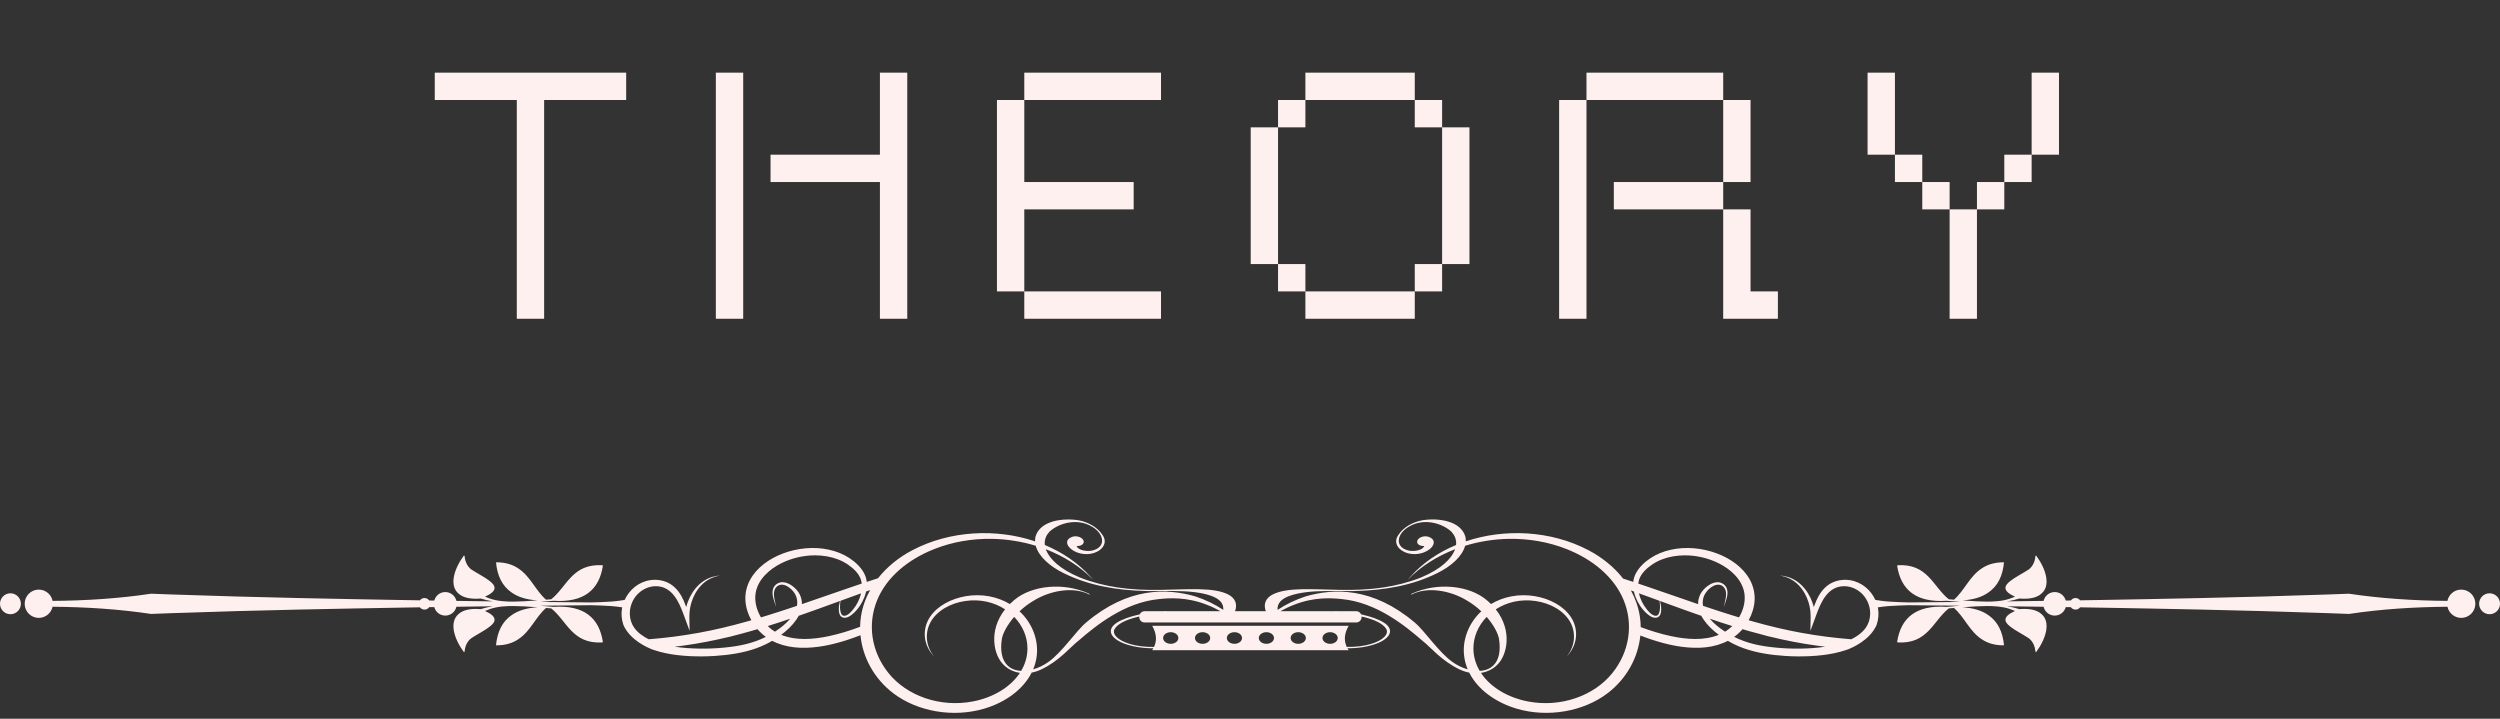 <svg width="400" height="115" viewBox="0 0 400 115" fill="none" xmlns="http://www.w3.org/2000/svg">
<rect x="0" y="0" width="400" height="115" fill="#333333" stroke="none"/>
<path d="M171.053 83.115C168.759 83.087 166.24 83.803 165.67 85.906C165.622 86.143 165.606 86.38 165.614 86.615C159.374 84.522 151.998 84.884 146.011 88.017C143.781 89.184 141.9 90.725 140.487 92.517C139.884 92.71 139.281 92.906 138.681 93.105C138.63 92.653 138.504 92.213 138.296 91.799C137.794 90.801 136.896 89.949 135.929 89.306C134.953 88.658 133.821 88.212 132.647 87.954C130.214 87.419 127.583 87.687 125.282 88.553C123.101 89.373 121.1 90.794 120.034 92.737C119.478 93.75 119.213 94.868 119.263 95.997C119.312 97.124 119.66 98.232 120.215 99.238C119.95 99.314 119.686 99.39 119.42 99.465C116.912 100.171 114.372 100.782 111.797 101.249C109.21 101.721 106.594 102.062 103.965 102.269C103.912 102.273 103.859 102.277 103.807 102.281C103.777 102.267 103.748 102.252 103.719 102.238C103.66 102.21 103.602 102.181 103.544 102.151C103.429 102.089 103.316 102.026 103.205 101.961C102.976 101.825 102.754 101.679 102.544 101.52C102.137 101.211 101.77 100.854 101.484 100.448C100.966 99.713 100.742 98.829 100.777 97.96C100.816 96.954 101.211 95.951 101.918 95.17C102.649 94.362 103.741 93.794 104.911 93.79C107.569 93.778 108.645 96.369 109.357 98.269C109.69 99.158 110.01 100.05 110.337 100.941C110.334 100.784 110.331 100.628 110.329 100.471C110.319 99.939 110.31 99.407 110.299 98.874C110.284 98.048 110.377 97.229 110.616 96.432C110.922 95.42 111.442 94.433 112.208 93.64C112.589 93.248 113.032 92.907 113.53 92.641C114.063 92.357 114.647 92.186 115.255 92.085C114.822 92.106 114.391 92.179 113.981 92.303C111.692 92.992 110.32 95.103 109.792 97.123C109.671 96.784 109.544 96.448 109.398 96.118C108.958 95.13 108.332 94.157 107.368 93.518C106.397 92.875 105.157 92.64 103.978 92.832C102.097 93.138 100.66 94.429 99.948 95.987C98.512 96.23 97.566 96.266 97.56 96.266C96.557 96.333 95.577 96.366 94.578 96.391C92.03 96.37 89.28 96.344 86.38 96.311C87.053 96.261 87.768 96.2 88.543 96.126C93.4 96.448 95.882 94.405 96.467 90.471C96.437 90.47 96.409 90.472 96.379 90.471C96.38 90.459 96.382 90.45 96.384 90.438C91.555 90.148 90.727 93.862 88.201 95.881C87.913 95.905 87.637 95.929 87.368 95.951C85.684 94.48 84.873 92.223 82.951 90.965C82.064 90.356 80.937 89.961 79.362 89.969C79.561 92.139 80.365 93.77 81.849 94.791C82.885 95.533 84.27 95.963 86.022 96.061C84.434 96.184 83.163 96.258 82.096 96.262C81.86 96.258 81.625 96.256 81.387 96.252C79.838 96.205 78.728 95.969 77.597 95.472C79.653 94.543 79.363 93.738 78.34 92.953C77.596 92.354 76.403 91.768 75.467 91.152C75.396 91.106 75.331 91.055 75.267 91.004C74.323 90.17 74.341 88.908 74.341 88.908C74.317 88.941 74.295 88.975 74.269 89.008C74.261 88.898 74.263 88.83 74.263 88.83C72.594 91.069 71.852 93.727 73.388 94.989C74.05 95.59 75.179 95.907 76.908 95.764C77.5 95.945 78.133 96.101 78.862 96.221C76.954 96.196 75.004 96.169 73.028 96.142C72.834 95.323 72.099 94.719 71.225 94.729C70.386 94.737 69.693 95.313 69.483 96.088C69.213 96.084 68.94 96.08 68.668 96.076C68.504 95.842 68.235 95.686 67.929 95.682C67.626 95.678 67.358 95.825 67.188 96.05C66.032 96.032 64.873 96.014 63.709 95.993C55.981 95.859 41.675 95.622 27.439 95.115C26.345 95.075 25.249 95.035 24.158 94.993C24.149 94.995 24.141 94.996 24.131 94.999C18.992 95.769 13.708 96.102 8.417 96.143C8.206 95.113 7.296 94.337 6.204 94.337C4.958 94.337 3.947 95.351 3.947 96.599C3.947 97.85 4.958 98.862 6.204 98.862C7.288 98.862 8.191 98.096 8.41 97.078C13.711 97.119 19.008 97.454 24.158 98.229C25.249 98.186 26.345 98.146 27.439 98.107C41.675 97.599 55.981 97.363 63.709 97.228C64.873 97.208 66.032 97.19 67.188 97.17C67.358 97.396 67.626 97.541 67.929 97.537C68.235 97.535 68.504 97.38 68.668 97.147C68.94 97.143 69.213 97.141 69.483 97.135C69.692 97.91 70.386 98.485 71.225 98.495C72.099 98.505 72.835 97.899 73.028 97.081C75.004 97.053 76.954 97.027 78.862 97.003C78.133 97.122 77.5 97.278 76.908 97.461C75.178 97.317 74.049 97.633 73.387 98.236C71.853 99.497 72.594 102.155 74.263 104.393C74.263 104.393 74.261 104.325 74.269 104.215C74.294 104.248 74.317 104.283 74.341 104.316C74.341 104.316 74.323 103.055 75.265 102.222C75.328 102.169 75.395 102.12 75.467 102.073C76.405 101.454 77.6 100.869 78.344 100.267C79.363 99.485 79.65 98.68 77.597 97.752C78.728 97.254 79.84 97.019 81.391 96.972C81.631 96.968 81.868 96.966 82.106 96.964C83.17 96.968 84.439 97.04 86.023 97.163C84.272 97.263 82.888 97.691 81.852 98.431C80.366 99.452 79.561 101.083 79.362 103.255C80.937 103.263 82.064 102.867 82.951 102.26C84.873 101.001 85.684 98.743 87.368 97.272C87.637 97.296 87.913 97.32 88.201 97.345C90.727 99.363 91.555 103.076 96.384 102.788C96.382 102.776 96.379 102.765 96.379 102.753C96.409 102.751 96.437 102.754 96.467 102.753C95.882 98.819 93.4 96.776 88.543 97.1C87.768 97.025 87.053 96.963 86.38 96.913C89.277 96.882 92.023 96.856 94.567 96.832C95.57 96.858 96.553 96.89 97.56 96.957C97.566 96.958 98.343 96.99 99.555 97.175C99.548 97.21 99.535 97.244 99.528 97.279C99.364 98.197 99.442 99.133 99.757 100.019C100.858 102.495 103.746 103.651 104.186 103.845C104.328 103.898 104.472 103.949 104.616 103.998C105.226 104.204 105.85 104.372 106.484 104.507C107.766 104.777 109.079 104.919 110.392 104.983C111.719 105.046 113.052 105.037 114.377 104.95C116.619 104.802 118.9 104.476 121 103.725C121.582 103.517 122.149 103.274 122.696 103C122.976 102.858 123.25 102.708 123.52 102.55C123.577 102.518 123.668 102.594 123.727 102.623C123.792 102.655 123.858 102.684 123.925 102.716C124.057 102.777 124.19 102.835 124.326 102.89C125.48 103.357 126.733 103.589 127.992 103.637C130.599 103.737 133.181 103.164 135.618 102.372C136.312 102.145 136.999 101.899 137.675 101.636C138.013 105.132 139.833 108.581 142.954 110.942C146.814 113.862 152.502 114.846 157.439 113.396C160.857 112.392 163.701 110.324 165.064 107.617C165.574 107.52 166.089 107.358 166.598 107.114C169.556 105.709 171.234 103.527 172.574 102.5C175.317 100.124 179.901 96.378 185.458 95.852C186.975 95.688 189.826 95.471 193.071 96.755C193.796 97.026 194.539 97.376 195.286 97.796H186.979C186.623 97.776 186.242 97.776 185.842 97.796H183.104C182.778 97.796 182.496 98 182.362 98.297C180.85 98.63 179.532 99.084 178.671 99.648C177.349 100.519 177.397 101.652 179.004 102.57C180.124 103.202 182.033 103.721 184.537 103.729C184.48 103.831 184.42 103.932 184.352 104.033H200.067H215.783C215.714 103.931 215.654 103.83 215.598 103.728C218.104 103.722 220.016 103.203 221.137 102.57C222.743 101.652 222.791 100.519 221.469 99.648C220.607 99.084 219.287 98.629 217.773 98.295C217.637 97.999 217.356 97.796 217.033 97.796H214.306C213.901 97.776 213.515 97.776 213.156 97.796H204.856C205.602 97.376 206.347 97.026 207.071 96.755C210.316 95.471 213.166 95.688 214.682 95.852C220.239 96.378 224.825 100.124 227.567 102.5C228.907 103.527 230.585 105.709 233.543 107.114C234.05 107.358 234.566 107.52 235.075 107.617C236.436 110.324 239.283 112.392 242.699 113.396C247.634 114.846 253.323 113.862 257.182 110.942C260.289 108.592 262.105 105.164 262.455 101.685C263.09 101.93 263.734 102.159 264.383 102.372C266.821 103.164 269.402 103.736 272.009 103.637C273.268 103.589 274.523 103.357 275.676 102.89C275.812 102.835 275.944 102.777 276.077 102.716C276.144 102.684 276.209 102.655 276.276 102.623C276.332 102.594 276.425 102.518 276.482 102.55C276.75 102.708 277.025 102.858 277.306 103C277.854 103.274 278.42 103.517 279.001 103.725C281.102 104.476 283.383 104.802 285.625 104.95C286.95 105.037 288.282 105.046 289.609 104.983C290.923 104.919 292.235 104.777 293.517 104.507C294.15 104.372 294.776 104.204 295.386 103.998C295.529 103.949 295.673 103.898 295.817 103.845C296.256 103.651 299.144 102.495 300.246 100.019C300.559 99.133 300.639 98.197 300.475 97.279C300.469 97.244 300.455 97.21 300.449 97.176C301.656 96.991 302.438 96.958 302.444 96.957C303.45 96.89 304.432 96.858 305.435 96.832C307.98 96.856 310.726 96.882 313.622 96.913C312.95 96.963 312.234 97.025 311.458 97.1C306.602 96.776 304.12 98.819 303.534 102.753C303.564 102.754 303.593 102.751 303.625 102.753C303.621 102.765 303.621 102.776 303.617 102.788C308.446 103.076 309.275 99.362 311.801 97.344C312.089 97.318 312.365 97.296 312.633 97.272C314.317 98.743 315.13 101 317.051 102.26C317.938 102.867 319.065 103.263 320.639 103.254C320.442 101.083 319.636 99.452 318.15 98.431C317.114 97.691 315.728 97.262 313.978 97.163C315.562 97.04 316.831 96.968 317.895 96.963C318.134 96.966 318.37 96.969 318.61 96.972C320.161 97.019 321.272 97.254 322.403 97.752C320.351 98.68 320.637 99.484 321.657 100.266C322.401 100.868 323.596 101.454 324.535 102.073C324.606 102.12 324.673 102.169 324.738 102.221C325.678 103.055 325.66 104.316 325.66 104.316C325.684 104.282 325.708 104.248 325.732 104.215C325.74 104.325 325.74 104.393 325.74 104.393C327.408 102.154 328.15 99.498 326.616 98.237C325.956 97.635 324.825 97.317 323.096 97.461C322.503 97.278 321.871 97.122 321.142 97.003C323.05 97.027 324.999 97.052 326.976 97.081C327.169 97.899 327.904 98.506 328.777 98.496C329.617 98.486 330.312 97.91 330.521 97.135C330.792 97.139 331.065 97.143 331.337 97.147C331.501 97.38 331.769 97.535 332.075 97.537C332.378 97.541 332.646 97.396 332.816 97.17C333.971 97.189 335.13 97.208 336.294 97.228C344.023 97.363 358.329 97.599 372.565 98.107C373.661 98.146 374.754 98.186 375.845 98.229C380.995 97.454 386.291 97.118 391.594 97.078C391.811 98.096 392.715 98.862 393.799 98.862C395.046 98.862 396.056 97.849 396.056 96.599C396.056 95.351 395.046 94.336 393.798 94.336C392.706 94.336 391.798 95.113 391.586 96.143C386.295 96.102 381.01 95.769 375.871 94.998C375.863 94.994 375.853 94.994 375.845 94.992C374.754 95.035 373.66 95.075 372.564 95.115C358.328 95.622 344.022 95.859 336.293 95.993C335.129 96.014 333.97 96.032 332.815 96.05C332.645 95.825 332.377 95.678 332.074 95.682C331.768 95.686 331.5 95.842 331.336 96.076C331.064 96.08 330.791 96.084 330.519 96.088C330.31 95.313 329.617 94.737 328.777 94.729C327.904 94.719 327.168 95.323 326.975 96.141C324.998 96.169 323.05 96.196 321.142 96.221C321.871 96.101 322.503 95.945 323.096 95.763C324.825 95.907 325.953 95.59 326.613 94.989C328.149 93.727 327.409 91.069 325.74 88.83C325.74 88.83 325.74 88.899 325.732 89.008C325.708 88.975 325.685 88.941 325.661 88.908C325.661 88.908 325.681 90.17 324.737 91.004C324.672 91.055 324.607 91.106 324.536 91.152C323.601 91.768 322.405 92.354 321.661 92.953C320.639 93.738 320.348 94.543 322.403 95.472C321.274 95.969 320.164 96.205 318.617 96.252C318.377 96.256 318.144 96.258 317.907 96.262C316.839 96.258 315.567 96.184 313.98 96.061C315.732 95.963 317.117 95.533 318.152 94.791C319.637 93.77 320.442 92.139 320.639 89.969C319.065 89.961 317.938 90.356 317.051 90.965C315.13 92.223 314.318 94.48 312.634 95.951C312.366 95.929 312.09 95.905 311.802 95.881C309.276 93.862 308.446 90.148 303.617 90.438C303.621 90.45 303.621 90.459 303.625 90.471C303.593 90.472 303.566 90.47 303.535 90.471C304.121 94.405 306.603 96.448 311.459 96.126C312.235 96.199 312.95 96.262 313.622 96.311C310.723 96.343 307.973 96.37 305.425 96.391C304.426 96.366 303.447 96.332 302.444 96.266C302.438 96.266 301.491 96.229 300.056 95.986C299.343 94.428 297.903 93.138 296.022 92.832C294.844 92.64 293.605 92.875 292.634 93.518C291.67 94.157 291.044 95.13 290.605 96.118C290.459 96.448 290.33 96.784 290.209 97.123C289.683 95.102 288.31 92.992 286.021 92.303C285.611 92.179 285.18 92.106 284.747 92.085C285.355 92.186 285.941 92.357 286.471 92.641C286.969 92.907 287.414 93.248 287.794 93.64C288.559 94.433 289.08 95.42 289.386 96.432C289.625 97.229 289.717 98.048 289.703 98.874C289.691 99.407 289.683 99.939 289.673 100.471C289.671 100.628 289.667 100.784 289.665 100.941C289.993 100.05 290.312 99.158 290.647 98.269C291.356 96.369 292.432 93.778 295.089 93.79C296.26 93.794 297.354 94.362 298.082 95.169C298.791 95.951 299.184 96.954 299.222 97.96C299.258 98.829 299.033 99.713 298.518 100.448C298.23 100.854 297.864 101.211 297.456 101.519C297.247 101.679 297.028 101.825 296.798 101.96C296.686 102.026 296.573 102.089 296.458 102.151C296.4 102.181 296.341 102.209 296.283 102.238C296.255 102.252 296.224 102.267 296.195 102.281C296.141 102.277 296.09 102.273 296.038 102.269C293.408 102.062 290.793 101.721 288.204 101.249C285.628 100.782 283.089 100.171 280.582 99.465C280.315 99.389 280.051 99.314 279.786 99.238C280.34 98.232 280.689 97.124 280.74 95.997C280.788 94.868 280.523 93.749 279.967 92.737C278.902 90.794 276.9 89.373 274.72 88.553C272.42 87.687 269.787 87.418 267.354 87.954C266.179 88.212 265.05 88.658 264.073 89.306C263.105 89.949 262.208 90.801 261.708 91.799C261.5 92.213 261.371 92.653 261.32 93.105C260.78 92.926 260.237 92.749 259.696 92.574C258.279 90.758 256.38 89.198 254.125 88.017C248.14 84.884 240.764 84.522 234.526 86.615C234.534 86.379 234.52 86.143 234.469 85.906C233.768 83.318 230.113 82.829 227.562 83.244C225.955 83.558 224.531 84.383 223.746 85.587C222.378 87.452 225.112 89.379 227.808 88.393C229.355 87.808 229.961 86.512 228.786 85.983C228.656 85.909 228.49 85.853 228.309 85.827C227.712 85.743 227.075 85.98 226.832 86.387C226.588 86.793 226.861 87.233 227.495 87.343C227.619 87.365 227.747 87.373 227.874 87.365C227.667 88.047 226.222 88.281 225.388 88.091C223.032 87.53 223.541 85.357 225.387 84.289C227.731 82.843 230.682 83.664 232.223 85.063C232.718 85.615 233.071 86.306 232.97 87.198C230.146 88.371 227.623 90.079 225.654 92.286C225.518 92.433 225.369 92.602 225.225 92.775C227.295 90.646 229.913 88.992 232.81 87.876C232.79 87.932 232.771 87.986 232.751 88.042C232.216 89.328 230.75 90.985 227.379 92.391C223.446 93.952 219.269 94.474 214.421 94.379C210.041 94.304 205.919 93.935 203.623 95.121C202.489 95.699 202.118 96.673 202.528 97.794H200.23H200.088H200.067H200.047H199.905H197.608C198.019 96.674 197.651 95.699 196.518 95.121C194.223 93.935 190.099 94.304 185.719 94.379C180.87 94.474 176.693 93.952 172.762 92.391C169.39 90.985 167.924 89.328 167.39 88.042C167.367 87.986 167.35 87.931 167.33 87.876C170.227 88.992 172.845 90.646 174.916 92.775C174.773 92.602 174.624 92.433 174.488 92.286C172.517 90.079 169.994 88.371 167.17 87.198C167.067 86.306 167.422 85.615 167.918 85.063C169.458 83.664 172.41 82.843 174.754 84.289C176.6 85.357 177.109 87.53 174.754 88.091C173.919 88.281 172.474 88.047 172.266 87.365C172.394 87.373 172.521 87.365 172.646 87.343C173.28 87.233 173.552 86.793 173.31 86.387C173.066 85.98 172.429 85.743 171.831 85.827C171.649 85.853 171.484 85.909 171.355 85.983C170.179 86.512 170.785 87.808 172.333 88.393C175.03 89.379 177.764 87.452 176.395 85.587C175.611 84.383 174.185 83.558 172.579 83.244C172.1 83.166 171.582 83.121 171.053 83.115ZM158.66 86.215C161.069 86.251 163.46 86.63 165.72 87.322C166.169 89.024 167.967 90.613 170.17 91.695C174.109 93.647 178.475 94.455 183.524 94.567C185.093 94.594 186.538 94.545 187.998 94.563C190.264 94.59 192.186 94.773 193.735 95.315C195.052 95.769 195.815 96.489 195.728 97.581C194.378 96.683 192.912 95.976 191.233 95.418C186.686 94.103 180.503 93.921 173.785 99.6C172.153 100.946 169.989 104.335 167.699 105.944C166.977 106.455 166.148 106.854 165.308 107.094C165.602 106.395 165.799 105.659 165.884 104.89C166.166 102.328 165.146 99.685 163.128 97.81C163.786 97.186 164.536 96.603 165.364 96.121C168.126 94.412 171.757 93.876 174.168 95.064C174.424 95.183 174.5 95.097 174.24 94.983C170.122 93.102 165.04 93.682 162.297 95.99C162.037 96.204 161.798 96.423 161.573 96.645C160.605 96.066 159.494 95.634 158.255 95.405C153.406 94.507 147.788 97.234 147.964 101.669C148.012 102.906 148.559 104.119 149.497 105.081C148.163 103.501 147.92 101.349 148.864 99.588C149.863 97.728 152.063 96.503 154.447 96.159C156.879 95.807 159.094 96.374 160.812 97.494C158.081 100.931 159.011 104.903 160.598 106.388C161.268 107.064 162.174 107.505 163.185 107.659C161.669 109.96 158.872 111.621 155.64 112.236C150.421 113.23 145.082 111.346 142.147 107.678C139.417 104.268 138.759 99.912 140.339 96.038C141.853 92.331 145.303 89.491 149.525 87.832C152.436 86.687 155.563 86.168 158.66 86.215ZM241.475 86.216C244.572 86.17 247.698 86.688 250.609 87.833C254.83 89.492 258.28 92.331 259.794 96.039C261.374 99.912 260.717 104.27 257.987 107.68C255.052 111.348 249.712 113.232 244.495 112.238C241.263 111.623 238.466 109.962 236.951 107.661C237.962 107.507 238.87 107.064 239.54 106.389C241.125 104.904 242.055 100.933 239.324 97.496C241.042 96.376 243.256 95.809 245.688 96.16C248.072 96.505 250.271 97.73 251.269 99.59C252.213 101.351 251.97 103.503 250.637 105.083C251.575 104.121 252.123 102.908 252.17 101.671C252.345 97.235 246.73 94.509 241.882 95.406C240.642 95.635 239.531 96.068 238.564 96.647C238.339 96.425 238.1 96.206 237.839 95.992C235.097 93.684 230.016 93.103 225.897 94.984C225.638 95.098 225.714 95.186 225.969 95.066C228.381 93.878 232.013 94.413 234.774 96.123C235.601 96.605 236.35 97.188 237.008 97.812C234.991 99.687 233.97 102.33 234.253 104.892C234.338 105.661 234.536 106.397 234.829 107.096C233.99 106.856 233.161 106.457 232.438 105.946C230.148 104.337 227.984 100.948 226.353 99.602C219.635 93.923 213.454 94.105 208.906 95.42C207.226 95.978 205.761 96.685 204.41 97.583C204.323 96.491 205.087 95.771 206.405 95.317C207.954 94.775 209.875 94.592 212.142 94.565C213.601 94.547 215.045 94.595 216.615 94.569C221.663 94.457 226.029 93.648 229.967 91.696C232.171 90.614 233.969 89.025 234.418 87.323C236.676 86.631 239.067 86.252 241.475 86.216ZM130.445 88.853C131.072 88.855 131.698 88.909 132.313 89.017C133.508 89.227 134.675 89.654 135.651 90.321C136.564 90.945 137.453 91.766 137.758 92.794C137.791 92.905 137.817 93.019 137.837 93.132C137.849 93.189 137.859 93.246 137.867 93.304C137.876 93.376 137.875 93.373 137.8 93.398C137.579 93.473 137.357 93.546 137.136 93.622C136.677 93.778 136.219 93.933 135.761 94.09C133.273 94.941 130.795 95.817 128.305 96.663C128.317 96.124 128.195 95.594 127.954 95.101C127.709 94.6 127.303 94.159 126.846 93.808C126.406 93.471 125.864 93.179 125.277 93.152C124.684 93.124 124.132 93.424 123.843 93.888C123.542 94.371 123.564 94.952 123.676 95.48C123.795 96.041 124.013 96.579 124.203 97.123C124.105 96.684 123.981 96.249 123.903 95.805C123.828 95.378 123.784 94.923 123.898 94.499C123.995 94.135 124.24 93.81 124.615 93.639C125.011 93.463 125.457 93.548 125.831 93.733C126.349 93.988 126.777 94.406 127.087 94.854C127.336 95.216 127.481 95.622 127.538 96.044C127.577 96.328 127.571 96.614 127.524 96.896C127.512 96.96 127.358 96.983 127.292 97.005C127.217 97.031 127.142 97.057 127.067 97.082C126.917 97.132 126.768 97.181 126.617 97.232C125.993 97.44 125.367 97.647 124.739 97.85C124.113 98.052 123.486 98.25 122.855 98.445C122.542 98.543 122.226 98.64 121.912 98.735C121.862 98.751 121.811 98.767 121.76 98.781C121.743 98.752 121.726 98.722 121.708 98.693C121.675 98.634 121.641 98.574 121.608 98.513C121.544 98.393 121.483 98.272 121.425 98.149C120.943 97.117 120.719 95.964 120.909 94.851C121.265 92.75 123.039 91.099 125.027 90.112C126.668 89.298 128.562 88.846 130.445 88.853ZM269.554 88.854C271.437 88.846 273.331 89.299 274.973 90.113C276.959 91.1 278.733 92.751 279.09 94.852C279.278 95.965 279.055 97.119 278.573 98.15C278.516 98.273 278.454 98.394 278.389 98.514C278.358 98.575 278.324 98.635 278.29 98.694C278.272 98.723 278.257 98.754 278.237 98.782C278.188 98.768 278.137 98.752 278.088 98.736C277.773 98.641 277.457 98.546 277.145 98.447C276.513 98.252 275.887 98.053 275.26 97.851C274.633 97.649 274.006 97.442 273.381 97.234C273.232 97.183 273.082 97.134 272.931 97.083C272.856 97.058 272.781 97.032 272.707 97.007C272.64 96.985 272.485 96.961 272.475 96.897C272.427 96.615 272.42 96.329 272.459 96.045C272.517 95.623 272.662 95.217 272.913 94.855C273.221 94.407 273.65 93.989 274.168 93.734C274.542 93.549 274.987 93.464 275.383 93.641C275.759 93.812 276.003 94.136 276.101 94.5C276.216 94.924 276.173 95.379 276.097 95.806C276.019 96.25 275.895 96.685 275.798 97.124C275.987 96.58 276.206 96.042 276.325 95.481C276.437 94.954 276.458 94.372 276.158 93.889C275.868 93.425 275.315 93.125 274.723 93.153C274.135 93.18 273.595 93.472 273.156 93.809C272.698 94.161 272.292 94.602 272.045 95.102C271.806 95.595 271.684 96.125 271.696 96.665C269.205 95.818 266.727 94.943 264.238 94.091C263.781 93.934 263.322 93.779 262.865 93.623C262.644 93.547 262.422 93.474 262.201 93.399C262.126 93.374 262.126 93.377 262.134 93.305C262.142 93.247 262.15 93.19 262.163 93.132C262.183 93.019 262.21 92.906 262.242 92.796C262.547 91.767 263.435 90.946 264.347 90.322C265.324 89.655 266.492 89.227 267.687 89.017C268.302 88.909 268.927 88.856 269.554 88.854ZM139.221 94.41C138.488 95.728 137.987 97.141 137.758 98.615C137.671 99.167 137.624 99.726 137.617 100.288C135.997 100.897 134.335 101.418 132.632 101.779C130.155 102.308 127.375 102.541 124.991 101.571C125.908 100.881 126.756 100.098 127.391 99.178C127.477 99.056 127.558 98.929 127.634 98.802C127.671 98.742 127.705 98.681 127.737 98.621C127.753 98.59 127.772 98.559 127.787 98.53C127.825 98.516 127.862 98.503 127.9 98.491C128.212 98.383 128.524 98.274 128.834 98.164C129.456 97.946 130.077 97.725 130.697 97.502C131.932 97.057 133.163 96.61 134.395 96.159C134.279 96.632 134.195 97.114 134.212 97.598C134.231 98.079 134.357 98.734 134.987 98.829C135.574 98.92 136.109 98.517 136.499 98.173C137.338 97.433 137.944 96.485 138.323 95.485C138.425 95.22 138.507 94.948 138.57 94.673C138.586 94.609 138.735 94.584 138.802 94.561C138.876 94.534 138.949 94.508 139.023 94.481C139.09 94.457 139.155 94.433 139.221 94.41ZM260.944 94.47C260.954 94.474 260.965 94.478 260.977 94.482C261.049 94.508 261.124 94.535 261.199 94.561C261.264 94.584 261.415 94.61 261.429 94.674C261.492 94.949 261.575 95.22 261.674 95.486C262.054 96.485 262.66 97.433 263.5 98.173C263.889 98.517 264.425 98.921 265.013 98.83C265.642 98.734 265.768 98.081 265.788 97.6C265.803 97.115 265.72 96.633 265.604 96.16C266.837 96.611 268.067 97.058 269.302 97.503C269.921 97.726 270.544 97.947 271.164 98.165C271.476 98.274 271.788 98.384 272.099 98.492C272.139 98.504 272.173 98.517 272.211 98.531C272.227 98.561 272.245 98.591 272.26 98.621C272.293 98.682 272.328 98.742 272.365 98.802C272.439 98.93 272.521 99.057 272.606 99.179C273.241 100.099 274.09 100.882 275.008 101.571C272.624 102.541 269.844 102.309 267.367 101.78C265.713 101.428 264.095 100.927 262.515 100.34C262.513 99.762 262.463 99.184 262.375 98.615C262.149 97.164 261.658 95.771 260.944 94.47ZM1.67 94.927C0.748 94.927 0 95.677 0 96.6C0 97.525 0.748 98.275 1.67 98.275C2.593 98.275 3.341 97.525 3.341 96.6C3.341 95.677 2.593 94.927 1.67 94.927ZM398.329 94.927C397.407 94.927 396.658 95.677 396.658 96.6C396.658 97.525 397.407 98.275 398.329 98.275C399.252 98.275 400 97.525 400 96.6C400 95.677 399.252 94.927 398.329 94.927ZM137.771 94.931C137.554 95.863 137.118 96.764 136.486 97.527C136.195 97.88 135.846 98.287 135.386 98.466C135.171 98.55 134.911 98.562 134.739 98.397C134.58 98.244 134.516 98.02 134.473 97.818C134.384 97.414 134.383 96.996 134.421 96.586C134.431 96.48 134.443 96.377 134.457 96.271C134.463 96.224 134.469 96.177 134.476 96.13C134.525 96.112 134.575 96.094 134.625 96.076C134.837 95.999 135.047 95.922 135.26 95.843C136.095 95.539 136.932 95.233 137.771 94.931ZM262.229 94.932C263.068 95.234 263.905 95.54 264.741 95.844C264.951 95.923 265.163 96 265.374 96.077C265.422 96.095 265.472 96.114 265.523 96.131C265.529 96.178 265.535 96.225 265.541 96.272C265.555 96.378 265.57 96.481 265.58 96.587C265.617 96.997 265.616 97.415 265.527 97.819C265.486 98.021 265.419 98.245 265.261 98.398C265.088 98.563 264.83 98.551 264.613 98.467C264.155 98.289 263.805 97.881 263.513 97.528C262.883 96.765 262.444 95.864 262.229 94.932ZM217.855 98.646C218.929 98.879 219.909 99.212 220.601 99.593C221.169 99.915 221.569 100.247 221.785 100.611C222.27 101.411 221.362 102.445 219.327 103.043C218.297 103.348 216.968 103.535 215.483 103.507C214.964 102.403 215.134 101.275 215.782 100.13H200.066H184.351C185 101.275 185.167 102.404 184.648 103.51C183.165 103.537 181.838 103.348 180.81 103.043C178.774 102.445 177.868 101.411 178.354 100.611C178.568 100.247 178.97 99.915 179.537 99.593C180.229 99.213 181.206 98.88 182.277 98.647C182.276 98.663 182.275 98.678 182.275 98.694C182.275 99.189 182.644 99.591 183.102 99.591H199.904H200.045H200.066H200.087H200.229H217.031C217.488 99.591 217.859 99.189 217.859 98.694C217.859 98.678 217.855 98.662 217.855 98.646ZM162.271 98.702C163.616 100.096 164.41 101.906 164.392 103.794C164.381 105.08 164.018 106.274 163.386 107.341C161.344 107.238 159.753 105.812 160.298 102.208C160.471 101.274 161.177 99.962 162.271 98.702ZM237.866 98.702C238.961 99.962 239.666 101.274 239.84 102.208C240.386 105.812 238.794 107.238 236.753 107.341C236.12 106.274 235.758 105.08 235.746 103.794C235.728 101.906 236.522 100.096 237.866 98.702ZM126.441 98.99C125.755 99.796 124.898 100.478 123.988 101.068C123.566 100.811 123.178 100.509 122.837 100.169C124.046 99.793 125.245 99.396 126.441 98.99ZM273.559 98.99C274.754 99.396 275.953 99.793 277.164 100.169C276.822 100.509 276.435 100.811 276.012 101.068C275.102 100.478 274.244 99.796 273.559 98.99ZM121.199 100.667C121.215 100.685 121.23 100.703 121.247 100.723C121.326 100.816 121.407 100.906 121.492 100.995C121.806 101.327 122.158 101.631 122.535 101.904C121.534 102.403 120.464 102.786 119.362 103.057C118.215 103.339 117.031 103.504 115.85 103.619C114.532 103.748 113.202 103.799 111.876 103.777C110.566 103.755 109.25 103.67 107.957 103.473C108.418 103.418 108.879 103.358 109.339 103.295C111.874 102.949 114.386 102.456 116.861 101.85C116.347 101.979 115.797 102.117 117.052 101.807C117.463 101.704 117.434 101.711 117.248 101.755C118.208 101.513 119.162 101.254 120.113 100.983C120.375 100.907 120.638 100.831 120.9 100.755C120.963 100.737 121.024 100.719 121.087 100.699L121.199 100.667ZM278.803 100.668L278.913 100.7C278.975 100.72 279.038 100.737 279.101 100.755C279.36 100.832 279.624 100.909 279.885 100.984C280.837 101.255 281.793 101.514 282.753 101.756C282.566 101.712 282.538 101.705 282.948 101.808C284.204 102.118 283.654 101.979 283.14 101.851C285.613 102.457 288.125 102.95 290.661 103.296C291.119 103.359 291.582 103.419 292.042 103.474C290.749 103.671 289.435 103.756 288.124 103.778C286.797 103.8 285.468 103.749 284.15 103.619C282.969 103.505 281.783 103.34 280.636 103.058C279.535 102.787 278.467 102.404 277.465 101.905C277.842 101.632 278.192 101.328 278.508 100.996C278.592 100.907 278.673 100.817 278.751 100.724C278.769 100.704 278.785 100.686 278.803 100.668ZM187.318 101.15C187.991 101.15 188.537 101.566 188.537 102.08C188.537 102.595 187.991 103.012 187.318 103.012C186.643 103.012 186.097 102.595 186.097 102.08C186.097 101.566 186.643 101.15 187.318 101.15ZM192.414 101.15C193.087 101.15 193.633 101.566 193.633 102.08C193.633 102.595 193.087 103.012 192.414 103.012C191.741 103.012 191.195 102.595 191.195 102.08C191.195 101.566 191.741 101.15 192.414 101.15ZM197.511 101.15C198.184 101.15 198.729 101.566 198.729 102.08C198.729 102.595 198.184 103.012 197.511 103.012C196.838 103.012 196.293 102.595 196.293 102.08C196.293 101.566 196.838 101.15 197.511 101.15ZM202.624 101.15C203.297 101.15 203.842 101.566 203.842 102.08C203.842 102.595 203.297 103.012 202.624 103.012C201.951 103.012 201.405 102.595 201.405 102.08C201.405 101.566 201.951 101.15 202.624 101.15ZM207.72 101.15C208.393 101.15 208.939 101.566 208.939 102.08C208.939 102.595 208.393 103.012 207.72 103.012C207.047 103.012 206.502 102.595 206.502 102.08C206.502 101.566 207.047 101.15 207.72 101.15ZM212.816 101.15C213.492 101.15 214.037 101.566 214.037 102.08C214.037 102.595 213.492 103.012 212.816 103.012C212.144 103.012 211.597 102.595 211.597 102.08C211.597 101.566 212.144 101.15 212.816 101.15Z" fill="#FFF0F0"/>
<path d="M82.688 51V46.625V42.25V37.875V33.5V29.125V24.75V20.375V16H78.312H73.938H69.562V11.625H73.938H78.312H82.688H87.062H91.438H95.812H100.188V16H95.812H91.438H87.062V20.375V24.75V29.125V33.5V37.875V42.25V46.625V51H82.688ZM140.787 51V46.625V42.25V37.875V33.5V29.125H136.412H132.037H127.662H123.287V24.75H127.662H132.037H136.412H140.787V20.375V16V11.625H145.162V16V20.375V24.75V29.125V33.5V37.875V42.25V46.625V51H140.787ZM114.537 51V46.625V42.25V37.875V33.5V29.125V24.75V20.375V16V11.625H118.912V16V20.375V24.75V29.125V33.5V37.875V42.25V46.625V51H114.537ZM181.387 46.625H185.762V51H181.387H177.012H172.637H168.262H163.887V46.625H168.262H172.637H177.012H181.387ZM163.887 46.625H159.512V42.25V37.875V33.5V29.125V24.75V20.375V16H163.887V20.375V24.75V29.125H168.262H172.637H177.012H181.387V33.5H177.012H172.637H168.262H163.887V37.875V42.25V46.625ZM181.387 11.625H185.762V16H181.387H177.012H172.637H168.262H163.887V11.625H168.262H172.637H177.012H181.387ZM221.988 46.625H226.363V51H221.988H217.613H213.238H208.863V46.625H213.238H217.613H221.988ZM226.363 46.625V42.25H230.738V46.625H226.363ZM208.863 46.625H204.488V42.25H208.863V46.625ZM230.738 42.25V37.875V33.5V29.125V24.75V20.375H235.113V24.75V29.125V33.5V37.875V42.25H230.738ZM204.488 42.25H200.113V37.875V33.5V29.125V24.75V20.375H204.488V24.75V29.125V33.5V37.875V42.25ZM230.738 20.375H226.363V16H230.738V20.375ZM204.488 20.375V16H208.863V20.375H204.488ZM226.363 16H221.988H217.613H213.238H208.863V11.625H213.238H217.613H221.988H226.363V16ZM249.462 51V46.625V42.25V37.875V33.5V29.125V24.75V20.375V16H253.837V20.375V24.75V29.125V33.5V37.875V42.25V46.625V51H249.462ZM280.087 51H275.712V46.625V42.25V37.875V33.5H280.087V37.875V42.25V46.625H284.462V51H280.087ZM275.712 33.5H271.337H266.962H262.587H258.212V29.125H262.587H266.962H271.337H275.712V33.5ZM275.712 29.125V24.75V20.375V16H280.087V20.375V24.75V29.125H275.712ZM275.712 16H271.337H266.962H262.587H258.212H253.837V11.625H258.212H262.587H266.962H271.337H275.712V16ZM311.938 51V46.625V42.25V37.875V33.5H316.312V37.875V42.25V46.625V51H311.938ZM316.312 33.5V29.125H320.688V33.5H316.312ZM311.938 33.5H307.562V29.125H311.938V33.5ZM320.688 29.125V24.75H325.062V29.125H320.688ZM307.562 29.125H303.188V24.75H307.562V29.125ZM325.062 24.75V20.375V16V11.625H329.438V16V20.375V24.75H325.062ZM303.188 24.75H298.812V20.375V16V11.625H303.188V16V20.375V24.75Z" fill="#FFF0F0"/>
</svg>
